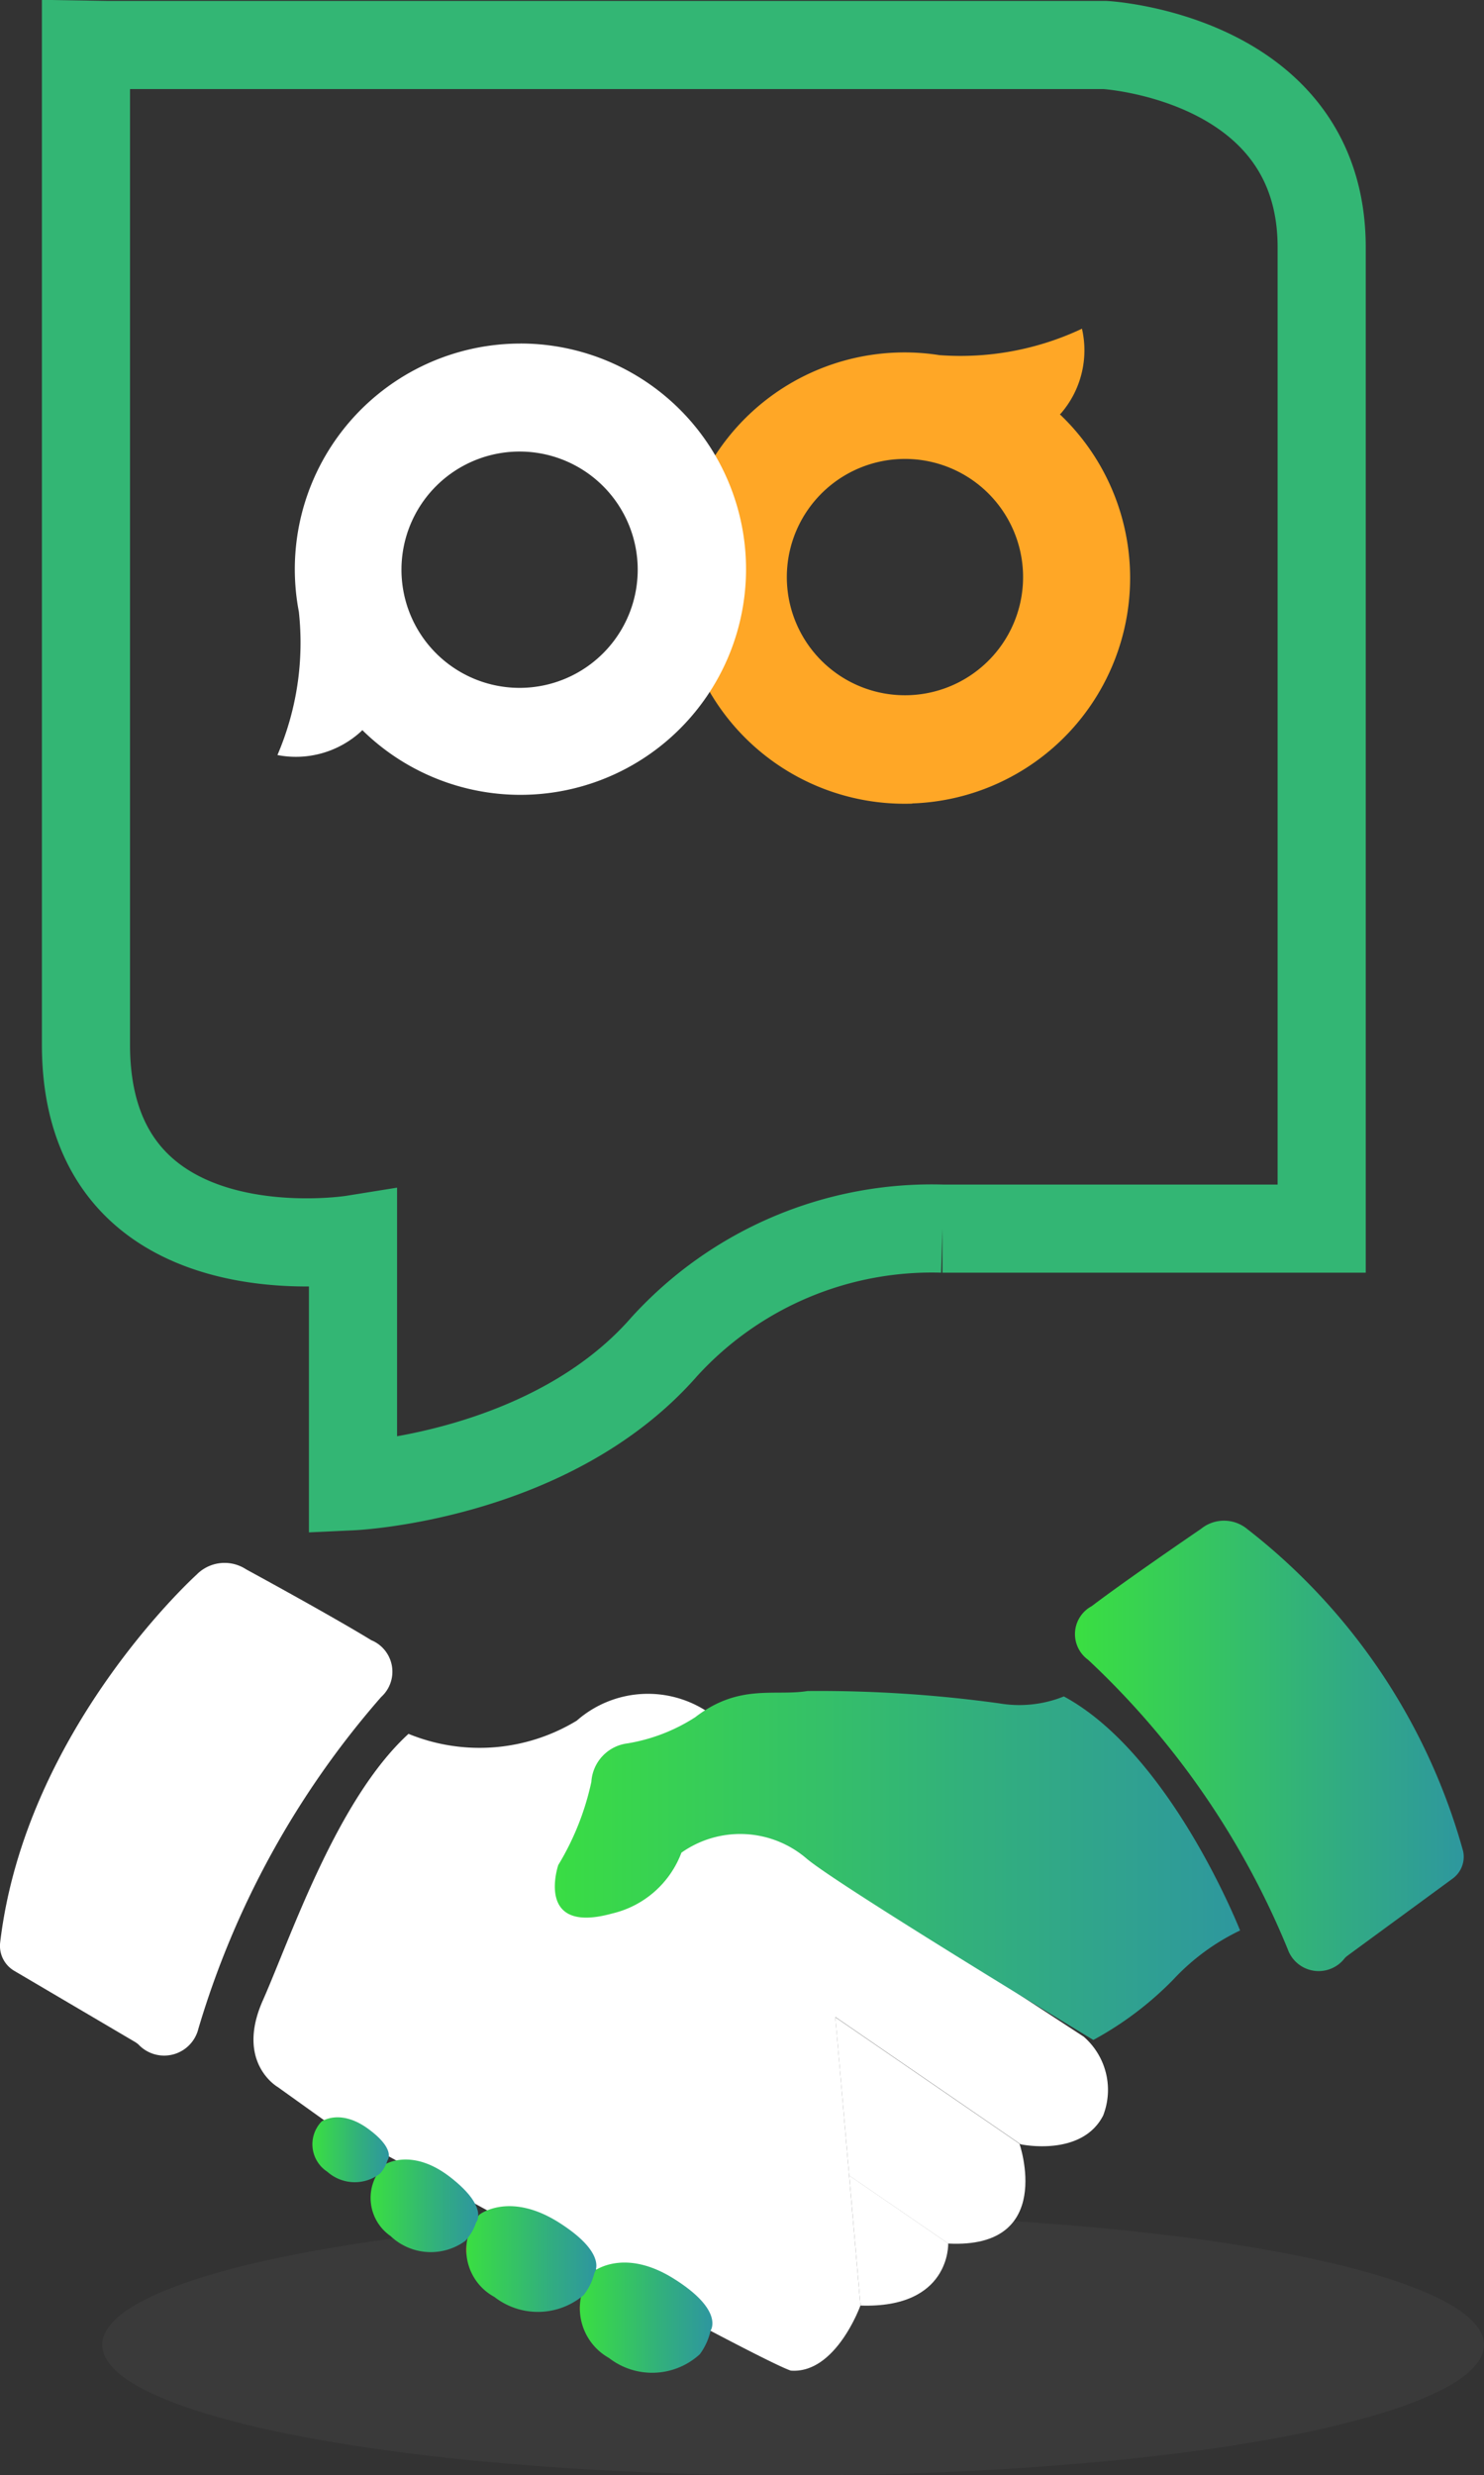 <svg xmlns="http://www.w3.org/2000/svg" xmlns:xlink="http://www.w3.org/1999/xlink" width="33.682" height="56.161" viewBox="0 0 33.682 56.161"><rect x="0" y="0" width="33.682" height="56.161" fill="#333333" stroke="none"/><defs><style>.a{fill:#424242;opacity:0.5;}.b{fill:#fff;}.c{fill:url(#a);}.d{fill:url(#e);}.e{fill:url(#f);}.f{fill:none;stroke:#33b674;stroke-miterlimit:10;stroke-width:2px;}.g{fill:#ffa726;}</style><linearGradient id="a" y1="0.5" x2="1" y2="0.5" gradientUnits="objectBoundingBox"><stop offset="0" stop-color="#ffa726"/><stop offset="0" stop-color="#c3bb31"/><stop offset="0" stop-color="#3adf41"/><stop offset="0.614" stop-color="#32b07c"/><stop offset="1" stop-color="#2e979e"/></linearGradient><linearGradient id="e" x1="0" y1="0.5" x2="1" y2="0.5" xlink:href="#a"/><linearGradient id="f" x1="0" y1="0.5" x2="1" y2="0.5" xlink:href="#a"/></defs><g transform="translate(-139.129 -367.182)"><ellipse class="a" cx="15.681" cy="2.96" rx="15.681" ry="2.96" transform="translate(141.449 417.424)"/><g transform="translate(139.129 401.681)"><path class="b" d="M299.664,2197.426s-3.879,3.5-4.453,8.339a.657.657,0,0,0,.318.644l2.735,1.61a.731.731,0,0,1,.082.058.8.8,0,0,0,1.364-.355,20.127,20.127,0,0,1,4.126-7.5l.024-.027a.773.773,0,0,0-.226-1.287c-.882-.539-2.606-1.48-2.827-1.6l-.035-.021A.89.89,0,0,0,299.664,2197.426Z" transform="translate(-295.207 -2196.193)"/><g transform="translate(5.753 3.942)"><path class="b" d="M334.268,2228.089c2.049.07,1.991-1.409,1.991-1.409l-2.248-1.543Z" transform="translate(-320.491 -2214.22)"/><path class="b" d="M333.693,2221.5l2.248,1.542c2.445.128,1.618-2.264,1.618-2.264l-4.18-2.871Z" transform="translate(-320.173 -2210.58)"/><path class="b" d="M325.633,2210.925l-5.962-3.889-2.574-3.481a2.448,2.448,0,0,0-2.969.2,4.25,4.25,0,0,1-3.819.3c-1.631,1.49-2.679,4.634-3.307,6.049s.34,1.965.34,1.965l1.118.8s9.592,5.307,10.523,5.633c1.025.081,1.584-1.479,1.584-1.479l-1.921-1.13,1.921,1.13-.257-2.952-.977-.67.977.67-.313-3.592,4.18,2.871.023.017s1.386.3,1.875-.652A1.6,1.6,0,0,0,325.633,2210.925Z" transform="translate(-306.79 -2203.157)"/></g><g transform="translate(7.081 0)"><path class="c" d="M348.239,2195.416a13.979,13.979,0,0,1,4.894,7.3.611.611,0,0,1-.234.625l-2.379,1.744a.592.592,0,0,0-.071.061.744.744,0,0,1-1.295-.2,18.7,18.7,0,0,0-4.514-6.551l-.025-.022a.719.719,0,0,1,.089-1.211c.765-.581,2.272-1.611,2.465-1.743l.03-.022A.827.827,0,0,1,348.239,2195.416Z" transform="translate(-327.007 -2195.219)"/><path class="c" d="M332.784,2210.894a7.61,7.61,0,0,0,1.812-1.367,5.037,5.037,0,0,1,1.519-1.117s-1.572-4-4-5.31a2.709,2.709,0,0,1-1.467.157,29.916,29.916,0,0,0-4.349-.28c-.751.122-1.555-.174-2.55.594a4.047,4.047,0,0,1-1.537.594.938.938,0,0,0-.821.873,6.123,6.123,0,0,1-.751,1.887s-.541,1.589,1.223,1.1a2.22,2.22,0,0,0,1.572-1.38,2.313,2.313,0,0,1,2.847.139C327.033,2207.413,332.784,2210.894,332.784,2210.894Z" transform="translate(-315.05 -2199.109)"/><path class="c" d="M324.417,2231.195a1.6,1.6,0,0,1-2.063.085,1.293,1.293,0,0,1-.363-1.953s.687-.567,1.839.157.831,1.176.831,1.176A1.422,1.422,0,0,1,324.417,2231.195Z" transform="translate(-315.614 -2212.28)"/><path class="c" d="M319.168,2228.555a1.607,1.607,0,0,1-2.028.042,1.215,1.215,0,0,1-.334-1.871s.682-.528,1.806.187.8,1.138.8,1.138A1.332,1.332,0,0,1,319.168,2228.555Z" transform="translate(-313.001 -2210.982)"/><path class="d" d="M314.282,2226.254a1.327,1.327,0,0,1-1.7-.109,1.053,1.053,0,0,1-.133-1.619s.61-.4,1.493.287.582,1.028.582,1.028A1.15,1.15,0,0,1,314.282,2226.254Z" transform="translate(-310.8 -2209.912)"/><path class="e" d="M311.012,2223.756a.937.937,0,0,1-1.2-.039.744.744,0,0,1-.13-1.14s.422-.3,1.061.169.435.713.435.713A.82.82,0,0,1,311.012,2223.756Z" transform="translate(-309.464 -2208.942)"/></g></g><g transform="translate(141.079 368.196)"><path class="f" d="M299.635,2127.808h22.632s4.914.279,4.914,4.592v22.263h-8.608a8.212,8.212,0,0,0-6.312,2.678c-2.583,2.957-7.066,3.166-7.066,3.166v-5.6s-6.061.974-6.061-4.418V2127.8Z" transform="translate(-299.133 -2127.801)"/><path class="g" d="M331.527,2151.546a5.119,5.119,0,0,0,3.352-8.828l.019-.016a2.188,2.188,0,0,0,.482-1.927,6.466,6.466,0,0,1-3.233.6,5.12,5.12,0,1,0-.619,10.175Zm-.073-2.456a2.681,2.681,0,1,1,2.588-2.77A2.681,2.681,0,0,1,331.455,2149.09Z" transform="translate(-312.773 -2134.331)"/><path class="b" d="M313.4,2141.453a5.12,5.12,0,0,0-5.028,6.085,6.462,6.462,0,0,1-.486,3.251,2.188,2.188,0,0,0,1.91-.547.239.239,0,0,0,.015-.02,5.12,5.12,0,1,0,3.59-8.77Zm-.018,7.812a2.681,2.681,0,1,1,2.681-2.681A2.681,2.681,0,0,1,313.382,2149.265Z" transform="translate(-303.539 -2134.672)"/></g></g></svg>